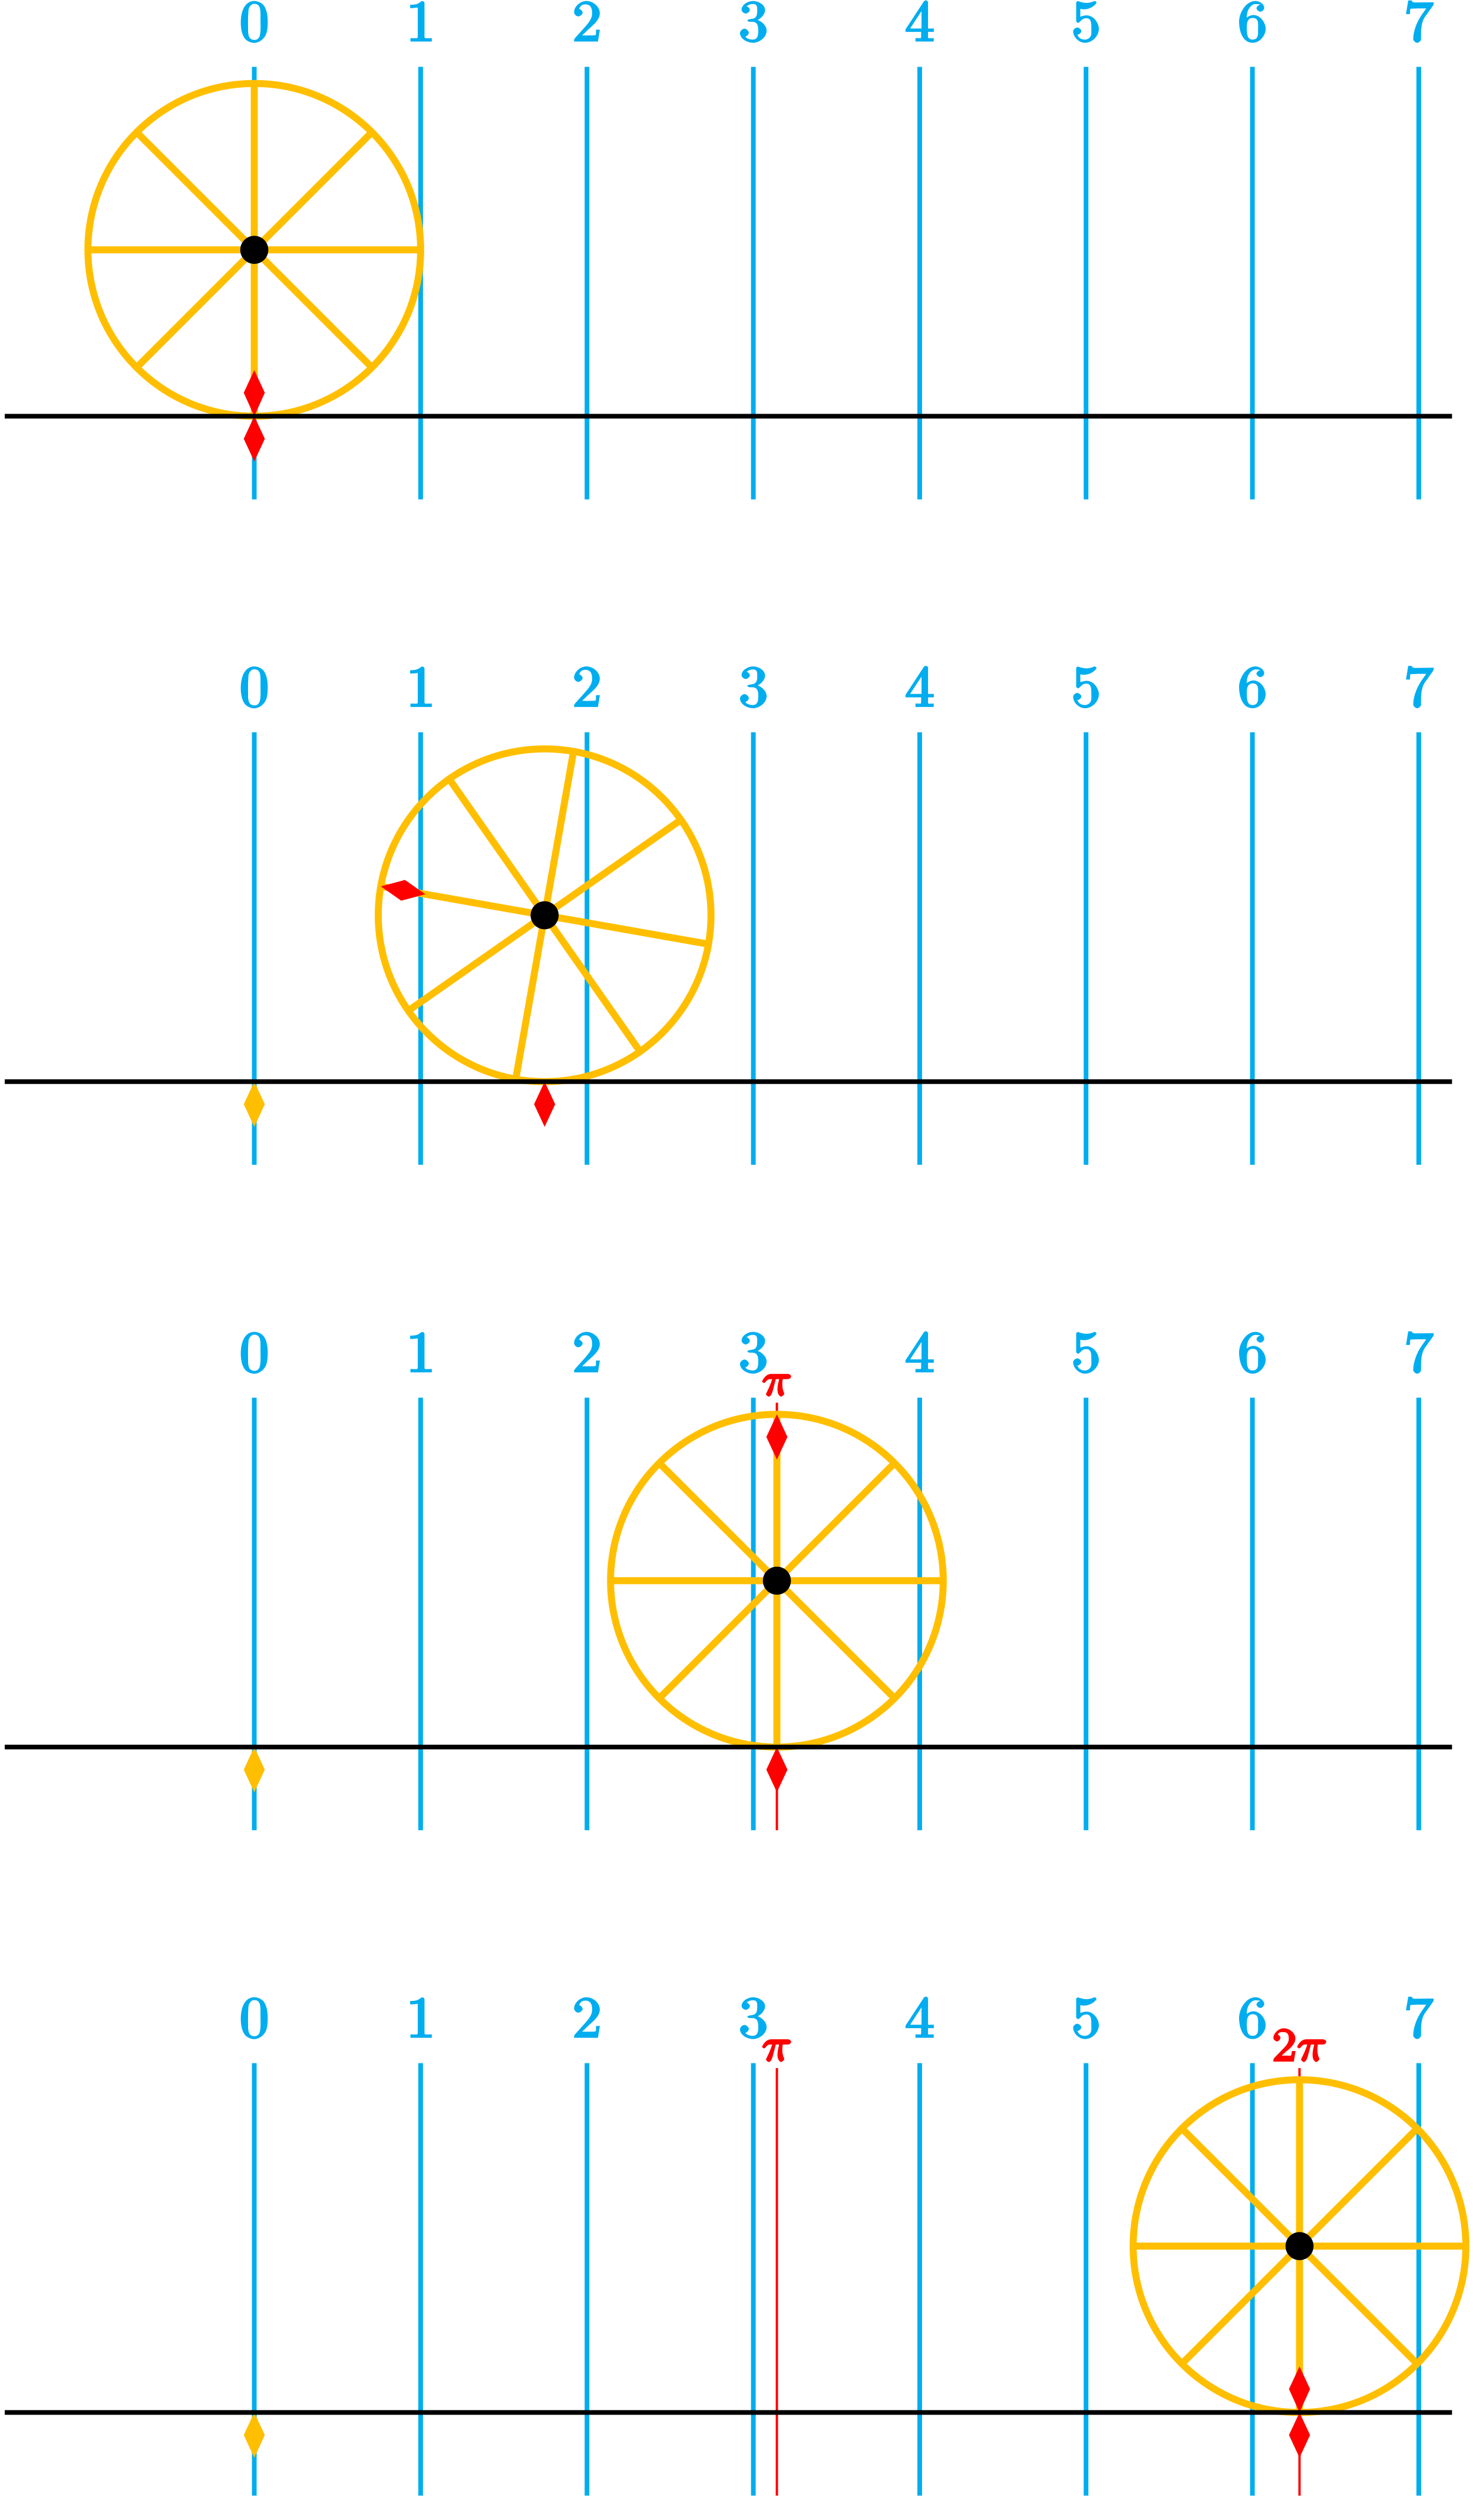 <?xml version="1.0" encoding="UTF-8"?>
<svg xmlns="http://www.w3.org/2000/svg" xmlns:xlink="http://www.w3.org/1999/xlink" width="251pt" height="426pt" viewBox="0 0 251 426" version="1.1">
<defs>
<g>
<symbol overflow="visible" id="glyph0-0">
<path style="stroke:none;" d=""/>
</symbol>
<symbol overflow="visible" id="glyph0-1">
<path style="stroke:none;" d="M 2.359 -6.922 C 0.422 -6.75 0.188 -4.25 0.188 -3.281 C 0.188 -2.359 0.328 -1.172 0.953 -0.438 C 1.281 -0.062 1.969 0.219 2.469 0.219 C 3.312 0.219 4.172 -0.453 4.484 -1.219 C 4.75 -1.906 4.781 -2.672 4.781 -3.406 C 4.781 -4.344 4.625 -5.578 4.016 -6.266 C 3.672 -6.656 3 -6.922 2.5 -6.922 C 2.438 -6.922 2.406 -6.922 2.359 -6.922 Z M 1.422 -2.719 C 1.422 -2.797 1.422 -2.875 1.422 -2.969 L 1.422 -3.453 C 1.422 -3.922 1.422 -4.391 1.469 -4.875 C 1.5 -5.25 1.469 -5.578 1.688 -5.906 C 1.906 -6.234 2.109 -6.438 2.5 -6.438 C 3.672 -6.438 3.547 -5.109 3.547 -4.109 L 3.547 -3.656 C 3.547 -3.375 3.562 -3.094 3.562 -2.797 C 3.562 -1.516 3.594 -0.281 2.5 -0.281 C 1.156 -0.281 1.484 -2.078 1.422 -2.719 Z M 1.422 -2.719 "/>
</symbol>
<symbol overflow="visible" id="glyph0-2">
<path style="stroke:none;" d="M 0.703 -6.141 L 0.703 -5.703 C 1.328 -5.703 1.938 -5.797 2 -5.812 L 2 -0.891 C 2 -0.5 1.812 -0.578 1.422 -0.578 C 1.25 -0.578 1.094 -0.594 0.75 -0.594 L 0.75 -0.016 L 4.391 -0.016 L 4.391 -0.594 C 4.016 -0.594 3.844 -0.578 3.688 -0.578 C 3.297 -0.578 3.141 -0.5 3.141 -0.875 L 3.141 -6.625 C 3.141 -6.703 2.906 -6.922 2.797 -6.922 C 2.656 -6.922 2.359 -6.688 2.25 -6.609 C 1.797 -6.312 1.406 -6.281 0.703 -6.281 Z M 0.703 -6.141 "/>
</symbol>
<symbol overflow="visible" id="glyph0-3">
<path style="stroke:none;" d="M 1.094 -5.453 C 1.328 -5.969 1.5 -6.344 2.219 -6.344 C 3.156 -6.344 3.375 -5.609 3.375 -4.828 C 3.375 -3.922 2.812 -3.266 2.25 -2.609 C 1.672 -1.938 1.062 -1.297 0.484 -0.641 C 0.406 -0.547 0.297 -0.391 0.297 -0.266 L 0.297 -0.016 L 4.359 -0.016 L 4.688 -2.031 L 4.047 -2.031 C 3.953 -1.422 4.203 -1.062 3.688 -1.062 L 3.297 -1.062 C 3 -1.062 2.719 -1.047 2.422 -1.047 C 2.031 -1.047 1.656 -1.062 1.656 -1.062 L 2.109 -1.484 C 2.375 -1.75 2.656 -2.031 2.938 -2.266 C 3.672 -2.938 4.672 -3.734 4.672 -4.844 C 4.672 -5.969 3.516 -6.922 2.391 -6.922 C 1.438 -6.922 0.297 -6.062 0.297 -5 C 0.297 -4.75 0.594 -4.297 1.016 -4.297 C 1.312 -4.297 1.75 -4.641 1.75 -4.938 C 1.75 -5.203 1.344 -5.609 1.031 -5.609 C 0.984 -5.609 0.938 -5.594 1.141 -5.594 Z M 1.094 -5.453 "/>
</symbol>
<symbol overflow="visible" id="glyph0-4">
<path style="stroke:none;" d="M 1.219 -5.828 C 1.562 -6.297 1.969 -6.406 2.5 -6.406 C 3.094 -6.406 3.156 -5.938 3.156 -5.438 C 3.156 -4.812 3.156 -4.125 2.484 -3.922 C 2.25 -3.875 1.469 -3.797 1.469 -3.609 L 1.469 -3.578 C 1.469 -3.516 1.75 -3.375 1.828 -3.375 L 1.938 -3.375 C 2.047 -3.375 2.172 -3.375 2.297 -3.375 C 3.266 -3.375 3.328 -2.578 3.328 -1.859 L 3.328 -1.719 C 3.312 -1.078 3.234 -0.344 2.375 -0.344 C 1.828 -0.344 1.312 -0.562 1.141 -0.844 C 0.906 -0.844 0.938 -0.828 0.984 -0.828 C 1.297 -0.828 1.719 -1.203 1.719 -1.516 C 1.719 -1.797 1.328 -2.156 1.062 -2.203 L 1 -2.203 C 0.594 -2.203 0.219 -1.781 0.219 -1.469 C 0.219 -0.422 1.547 0.203 2.422 0.203 C 3.5 0.203 4.75 -0.703 4.75 -1.859 C 4.75 -2.781 3.766 -3.625 2.875 -3.781 L 2.875 -3.516 C 3.609 -3.781 4.484 -4.516 4.484 -5.391 C 4.484 -6.266 3.375 -6.922 2.438 -6.922 C 1.672 -6.922 0.484 -6.359 0.484 -5.406 C 0.484 -5.094 0.922 -4.781 1.203 -4.781 C 1.469 -4.781 1.891 -5.109 1.891 -5.406 C 1.891 -5.719 1.469 -6.047 1.172 -6.047 L 1.391 -6.047 Z M 1.219 -5.828 "/>
</symbol>
<symbol overflow="visible" id="glyph0-5">
<path style="stroke:none;" d="M 0.281 -1.656 L 2.734 -1.656 L 2.734 -0.875 C 2.734 -0.469 2.625 -0.594 2.109 -0.594 L 1.766 -0.594 L 1.766 -0.016 L 4.875 -0.016 L 4.875 -0.594 C 4.547 -0.594 4.422 -0.578 4.297 -0.578 C 3.984 -0.578 3.906 -0.5 3.906 -0.875 L 3.906 -1.656 L 4.891 -1.656 L 4.891 -2.234 L 3.906 -2.234 L 3.906 -6.562 C 3.906 -6.594 3.922 -6.656 3.922 -6.703 C 3.922 -6.812 3.688 -7.031 3.562 -7.031 C 3.406 -7.031 3.234 -6.922 3.172 -6.812 C 2.234 -5.391 1.297 -3.969 0.375 -2.547 C 0.25 -2.375 0.062 -2.125 0.062 -1.969 C 0.062 -1.906 0.078 -1.844 0.078 -1.656 Z M 0.703 -2 L 3.125 -5.703 L 2.797 -5.797 L 2.797 -2.234 L 0.844 -2.234 Z M 0.703 -2 "/>
</symbol>
<symbol overflow="visible" id="glyph0-6">
<path style="stroke:none;" d="M 0.812 -1.203 C 0.875 -1.172 0.922 -1.172 0.984 -1.172 C 1.281 -1.172 1.688 -1.5 1.688 -1.797 C 1.688 -2.078 1.25 -2.406 1 -2.406 C 0.734 -2.406 0.297 -2.078 0.297 -1.766 C 0.297 -0.734 1.312 0.203 2.328 0.203 C 3.531 0.203 4.672 -0.953 4.672 -2.156 C 4.672 -3.188 3.781 -4.469 2.594 -4.469 C 2.109 -4.469 1.531 -4.25 1.516 -4.234 L 1.516 -5.578 C 1.562 -5.578 1.797 -5.516 2.047 -5.5 L 2.156 -5.5 C 2.859 -5.5 3.656 -5.844 4.125 -6.391 C 4.172 -6.453 4.281 -6.594 4.281 -6.672 L 4.281 -6.688 C 4.281 -6.734 4.031 -6.922 3.984 -6.922 C 3.875 -6.922 3.641 -6.781 3.453 -6.734 C 3.172 -6.641 2.859 -6.594 2.547 -6.594 C 2.109 -6.594 1.703 -6.703 1.281 -6.844 C 1.219 -6.875 1.172 -6.891 1.125 -6.906 L 1.109 -6.906 C 1.062 -6.906 0.812 -6.734 0.812 -6.672 L 0.812 -3.484 C 0.812 -3.391 1.031 -3.188 1.141 -3.188 C 1.25 -3.188 1.5 -3.453 1.562 -3.5 C 1.828 -3.828 2.125 -3.984 2.562 -3.984 L 2.594 -3.984 C 3.453 -3.953 3.391 -2.969 3.391 -2.219 C 3.391 -1.531 3.547 -0.828 2.781 -0.453 L 2.641 -0.406 C 2.484 -0.328 2.438 -0.344 2.266 -0.344 C 1.625 -0.344 1.188 -0.703 1.078 -1.094 Z M 0.812 -1.203 "/>
</symbol>
<symbol overflow="visible" id="glyph0-7">
<path style="stroke:none;" d="M 1.328 -3.562 L 1.516 -3.562 C 1.516 -4.312 1.5 -5.25 2.141 -5.938 C 2.422 -6.234 2.641 -6.406 3.078 -6.406 C 3.406 -6.406 3.594 -6.312 3.516 -6.406 C 3.906 -6.281 3.875 -6.281 3.844 -6.281 C 3.578 -6.281 3.188 -5.938 3.188 -5.688 C 3.188 -5.422 3.594 -5.094 3.844 -5.094 C 4.109 -5.094 4.5 -5.406 4.5 -5.734 C 4.5 -6.469 3.625 -6.922 3.031 -6.922 C 1.359 -6.922 0.219 -4.891 0.219 -3.391 C 0.219 -2.031 0.703 0.203 2.547 0.203 C 3.766 0.203 4.75 -1.062 4.75 -2.172 C 4.75 -3.219 3.844 -4.531 2.656 -4.531 C 2.078 -4.531 1.312 -4.078 1.156 -3.562 Z M 1.531 -2.25 L 1.531 -2.359 C 1.531 -3.031 1.578 -4.031 2.562 -4.031 C 3.656 -4.031 3.453 -2.844 3.453 -2.234 L 3.453 -2.047 C 3.453 -1.391 3.594 -0.344 2.516 -0.344 C 1.656 -0.344 1.578 -1.156 1.547 -1.938 C 1.547 -2.047 1.547 -2.156 1.531 -2.25 Z M 1.531 -2.25 "/>
</symbol>
<symbol overflow="visible" id="glyph0-8">
<path style="stroke:none;" d="M 0.672 -6.875 L 0.312 -4.688 L 0.969 -4.688 C 1.078 -5.234 0.859 -5.625 1.281 -5.625 L 1.547 -5.625 C 1.781 -5.625 2.016 -5.656 2.25 -5.656 L 3.766 -5.656 C 3.422 -5.156 2.859 -4.438 2.438 -3.656 C 1.953 -2.719 1.547 -1.5 1.547 -0.438 C 1.547 -0.141 1.938 0.203 2.219 0.203 L 2.25 0.203 C 2.5 0.203 2.875 -0.141 2.875 -0.422 L 2.875 -0.609 C 2.875 -1.75 2.828 -3.078 3.484 -4.125 C 3.609 -4.328 3.75 -4.516 3.891 -4.703 L 4.828 -6.016 C 4.906 -6.125 5.031 -6.266 5.031 -6.438 L 5.031 -6.703 C 4 -6.703 3.375 -6.672 2.328 -6.672 C 1.75 -6.672 1.359 -6.594 1.312 -7.016 L 0.703 -7.016 Z M 0.672 -6.875 "/>
</symbol>
<symbol overflow="visible" id="glyph1-0">
<path style="stroke:none;" d=""/>
</symbol>
<symbol overflow="visible" id="glyph1-1">
<path style="stroke:none;" d="M 2.375 -1.688 C 2.5 -1.797 2.844 -2.062 2.969 -2.172 C 3.453 -2.625 3.984 -3.203 3.984 -3.922 C 3.984 -4.875 3 -5.672 2.016 -5.672 C 1.047 -5.672 0.234 -4.75 0.234 -4.047 C 0.234 -3.656 0.734 -3.422 0.844 -3.422 C 1.016 -3.422 1.438 -3.719 1.438 -4.031 C 1.438 -4.438 0.859 -4.625 1.016 -4.625 C 1.172 -5.016 1.531 -5.031 1.922 -5.031 C 2.656 -5.031 2.859 -4.594 2.859 -3.922 C 2.859 -3.094 2.328 -2.609 1.391 -1.656 L 0.375 -0.609 C 0.281 -0.531 0.234 -0.375 0.234 0 L 3.719 0 L 4.016 -1.797 L 3.391 -1.797 C 3.344 -1.453 3.328 -1.172 3.234 -1.031 C 3.188 -0.969 2.719 -1.016 2.594 -1.016 L 1.172 -1.016 L 1.297 -0.703 Z M 2.375 -1.688 "/>
</symbol>
<symbol overflow="visible" id="glyph2-0">
<path style="stroke:none;" d=""/>
</symbol>
<symbol overflow="visible" id="glyph2-1">
<path style="stroke:none;" d="M 2.266 -2.906 L 2.953 -2.906 C 2.828 -2.359 2.672 -1.781 2.672 -1.188 C 2.672 -1.125 2.672 -0.781 2.766 -0.5 C 2.875 -0.172 3.141 0.078 3.281 0.078 C 3.453 0.078 3.828 -0.25 3.828 -0.453 C 3.828 -0.5 3.812 -0.516 3.781 -0.594 C 3.625 -0.953 3.5 -1.344 3.5 -1.984 C 3.5 -2.172 3.5 -2.516 3.578 -2.906 L 4.406 -2.906 C 4.531 -2.906 4.734 -2.969 4.828 -3.031 C 4.922 -3.109 5 -3.344 5 -3.391 C 5 -3.625 4.609 -3.797 4.484 -3.797 L 1.609 -3.797 C 1.438 -3.797 1 -3.75 0.609 -3.359 C 0.312 -3.078 0.047 -2.578 0.047 -2.531 C 0.047 -2.453 0.281 -2.25 0.344 -2.25 C 0.438 -2.25 0.578 -2.328 0.625 -2.391 C 1.016 -2.969 1.359 -2.906 1.531 -2.906 L 1.766 -2.906 C 1.578 -2.25 1.219 -1.406 1 -0.984 C 0.812 -0.578 0.719 -0.422 0.719 -0.344 C 0.719 -0.188 1.047 0.078 1.172 0.078 C 1.484 0.078 1.75 -0.406 1.906 -1.062 L 2.391 -2.906 Z M 2.266 -2.906 "/>
</symbol>
</g>
</defs>
<g id="surface1">
<path style="fill:none;stroke-width:0.797;stroke-linecap:butt;stroke-linejoin:miter;stroke:rgb(0%,67.839%,93.729%);stroke-opacity:1;stroke-miterlimit:10;" d="M -0.002 -14.174 L -0.002 59.529 " transform="matrix(1,0,0,-1,43.33,70.92)"/>
<g style="fill:rgb(0%,67.839%,93.729%);fill-opacity:1;">
  <use xlink:href="#glyph0-1" x="40.84" y="7.09"/>
</g>
<path style="fill:none;stroke-width:0.797;stroke-linecap:butt;stroke-linejoin:miter;stroke:rgb(0%,67.839%,93.729%);stroke-opacity:1;stroke-miterlimit:10;" d="M 28.346 -14.174 L 28.346 59.529 " transform="matrix(1,0,0,-1,43.33,70.92)"/>
<g style="fill:rgb(0%,67.839%,93.729%);fill-opacity:1;">
  <use xlink:href="#glyph0-2" x="69.19" y="7.09"/>
</g>
<path style="fill:none;stroke-width:0.797;stroke-linecap:butt;stroke-linejoin:miter;stroke:rgb(0%,67.839%,93.729%);stroke-opacity:1;stroke-miterlimit:10;" d="M 56.693 -14.174 L 56.693 59.529 " transform="matrix(1,0,0,-1,43.33,70.92)"/>
<g style="fill:rgb(0%,67.839%,93.729%);fill-opacity:1;">
  <use xlink:href="#glyph0-3" x="97.53" y="7.09"/>
</g>
<path style="fill:none;stroke-width:0.797;stroke-linecap:butt;stroke-linejoin:miter;stroke:rgb(0%,67.839%,93.729%);stroke-opacity:1;stroke-miterlimit:10;" d="M 85.041 -14.174 L 85.041 59.529 " transform="matrix(1,0,0,-1,43.33,70.92)"/>
<g style="fill:rgb(0%,67.839%,93.729%);fill-opacity:1;">
  <use xlink:href="#glyph0-4" x="125.88" y="7.09"/>
</g>
<path style="fill:none;stroke-width:0.797;stroke-linecap:butt;stroke-linejoin:miter;stroke:rgb(0%,67.839%,93.729%);stroke-opacity:1;stroke-miterlimit:10;" d="M 113.389 -14.174 L 113.389 59.529 " transform="matrix(1,0,0,-1,43.33,70.92)"/>
<g style="fill:rgb(0%,67.839%,93.729%);fill-opacity:1;">
  <use xlink:href="#glyph0-5" x="154.23" y="7.09"/>
</g>
<path style="fill:none;stroke-width:0.797;stroke-linecap:butt;stroke-linejoin:miter;stroke:rgb(0%,67.839%,93.729%);stroke-opacity:1;stroke-miterlimit:10;" d="M 141.732 -14.174 L 141.732 59.529 " transform="matrix(1,0,0,-1,43.33,70.92)"/>
<g style="fill:rgb(0%,67.839%,93.729%);fill-opacity:1;">
  <use xlink:href="#glyph0-6" x="182.57" y="7.09"/>
</g>
<path style="fill:none;stroke-width:0.797;stroke-linecap:butt;stroke-linejoin:miter;stroke:rgb(0%,67.839%,93.729%);stroke-opacity:1;stroke-miterlimit:10;" d="M 170.08 -14.174 L 170.08 59.529 " transform="matrix(1,0,0,-1,43.33,70.92)"/>
<g style="fill:rgb(0%,67.839%,93.729%);fill-opacity:1;">
  <use xlink:href="#glyph0-7" x="210.92" y="7.09"/>
</g>
<path style="fill:none;stroke-width:0.797;stroke-linecap:butt;stroke-linejoin:miter;stroke:rgb(0%,67.839%,93.729%);stroke-opacity:1;stroke-miterlimit:10;" d="M 198.428 -14.174 L 198.428 59.529 " transform="matrix(1,0,0,-1,43.33,70.92)"/>
<g style="fill:rgb(0%,67.839%,93.729%);fill-opacity:1;">
  <use xlink:href="#glyph0-8" x="239.27" y="7.09"/>
</g>
<path style="fill:none;stroke-width:1.196;stroke-linecap:butt;stroke-linejoin:miter;stroke:rgb(100%,75%,0%);stroke-opacity:1;stroke-miterlimit:10;" d="M 28.346 28.346 C 28.346 44.002 15.654 56.693 -0.002 56.693 C -15.654 56.693 -28.346 44.002 -28.346 28.346 C -28.346 12.69 -15.654 -0.002 -0.002 -0.002 C 15.654 -0.002 28.346 12.69 28.346 28.346 Z M 28.346 28.346 " transform="matrix(1,0,0,-1,43.33,70.92)"/>
<path style="fill:none;stroke-width:1.196;stroke-linecap:butt;stroke-linejoin:miter;stroke:rgb(100%,75%,0%);stroke-opacity:1;stroke-miterlimit:10;" d="M 28.346 28.346 L -28.346 28.346 " transform="matrix(1,0,0,-1,43.33,70.92)"/>
<path style="fill:none;stroke-width:1.196;stroke-linecap:butt;stroke-linejoin:miter;stroke:rgb(100%,75%,0%);stroke-opacity:1;stroke-miterlimit:10;" d="M 20.045 48.393 L -20.045 8.303 " transform="matrix(1,0,0,-1,43.33,70.92)"/>
<path style="fill:none;stroke-width:1.196;stroke-linecap:butt;stroke-linejoin:miter;stroke:rgb(100%,75%,0%);stroke-opacity:1;stroke-miterlimit:10;" d="M -0.002 56.693 L -0.002 -0.002 " transform="matrix(1,0,0,-1,43.33,70.92)"/>
<path style="fill:none;stroke-width:1.196;stroke-linecap:butt;stroke-linejoin:miter;stroke:rgb(100%,75%,0%);stroke-opacity:1;stroke-miterlimit:10;" d="M -20.045 48.393 L 20.045 8.303 " transform="matrix(1,0,0,-1,43.33,70.92)"/>
<path style="fill-rule:nonzero;fill:rgb(0%,0%,0%);fill-opacity:1;stroke-width:0.399;stroke-linecap:butt;stroke-linejoin:miter;stroke:rgb(0%,0%,0%);stroke-opacity:1;stroke-miterlimit:10;" d="M 2.193 28.346 C 2.193 29.557 1.209 30.537 -0.002 30.537 C -1.209 30.537 -2.193 29.557 -2.193 28.346 C -2.193 27.135 -1.209 26.154 -0.002 26.154 C 1.209 26.154 2.193 27.135 2.193 28.346 Z M 2.193 28.346 " transform="matrix(1,0,0,-1,43.33,70.92)"/>
<path style=" stroke:none;fill-rule:nonzero;fill:rgb(100%,0%,0%);fill-opacity:1;" d="M 43.328 70.922 L 45.125 66.926 L 43.328 63.07 L 41.535 66.926 Z M 43.328 70.922 "/>
<path style=" stroke:none;fill-rule:nonzero;fill:rgb(100%,0%,0%);fill-opacity:1;" d="M 43.328 70.922 L 45.125 74.773 L 43.328 78.625 L 41.535 74.773 Z M 43.328 70.922 "/>
<path style="fill:none;stroke-width:0.797;stroke-linecap:butt;stroke-linejoin:miter;stroke:rgb(0%,0%,0%);stroke-opacity:1;stroke-miterlimit:10;" d="M -42.521 -0.002 L 204.096 -0.002 " transform="matrix(1,0,0,-1,43.33,70.92)"/>
<path style="fill:none;stroke-width:0.797;stroke-linecap:butt;stroke-linejoin:miter;stroke:rgb(0%,67.839%,93.729%);stroke-opacity:1;stroke-miterlimit:10;" d="M -0.002 -127.56 L -0.002 -53.857 " transform="matrix(1,0,0,-1,43.33,70.92)"/>
<g style="fill:rgb(0%,67.839%,93.729%);fill-opacity:1;">
  <use xlink:href="#glyph0-1" x="40.84" y="120.48"/>
</g>
<path style="fill:none;stroke-width:0.797;stroke-linecap:butt;stroke-linejoin:miter;stroke:rgb(0%,67.839%,93.729%);stroke-opacity:1;stroke-miterlimit:10;" d="M 28.346 -127.56 L 28.346 -53.857 " transform="matrix(1,0,0,-1,43.33,70.92)"/>
<g style="fill:rgb(0%,67.839%,93.729%);fill-opacity:1;">
  <use xlink:href="#glyph0-2" x="69.19" y="120.48"/>
</g>
<path style="fill:none;stroke-width:0.797;stroke-linecap:butt;stroke-linejoin:miter;stroke:rgb(0%,67.839%,93.729%);stroke-opacity:1;stroke-miterlimit:10;" d="M 56.693 -127.56 L 56.693 -53.857 " transform="matrix(1,0,0,-1,43.33,70.92)"/>
<g style="fill:rgb(0%,67.839%,93.729%);fill-opacity:1;">
  <use xlink:href="#glyph0-3" x="97.53" y="120.48"/>
</g>
<path style="fill:none;stroke-width:0.797;stroke-linecap:butt;stroke-linejoin:miter;stroke:rgb(0%,67.839%,93.729%);stroke-opacity:1;stroke-miterlimit:10;" d="M 85.041 -127.56 L 85.041 -53.857 " transform="matrix(1,0,0,-1,43.33,70.92)"/>
<g style="fill:rgb(0%,67.839%,93.729%);fill-opacity:1;">
  <use xlink:href="#glyph0-4" x="125.88" y="120.48"/>
</g>
<path style="fill:none;stroke-width:0.797;stroke-linecap:butt;stroke-linejoin:miter;stroke:rgb(0%,67.839%,93.729%);stroke-opacity:1;stroke-miterlimit:10;" d="M 113.389 -127.56 L 113.389 -53.857 " transform="matrix(1,0,0,-1,43.33,70.92)"/>
<g style="fill:rgb(0%,67.839%,93.729%);fill-opacity:1;">
  <use xlink:href="#glyph0-5" x="154.23" y="120.48"/>
</g>
<path style="fill:none;stroke-width:0.797;stroke-linecap:butt;stroke-linejoin:miter;stroke:rgb(0%,67.839%,93.729%);stroke-opacity:1;stroke-miterlimit:10;" d="M 141.732 -127.56 L 141.732 -53.857 " transform="matrix(1,0,0,-1,43.33,70.92)"/>
<g style="fill:rgb(0%,67.839%,93.729%);fill-opacity:1;">
  <use xlink:href="#glyph0-6" x="182.57" y="120.48"/>
</g>
<path style="fill:none;stroke-width:0.797;stroke-linecap:butt;stroke-linejoin:miter;stroke:rgb(0%,67.839%,93.729%);stroke-opacity:1;stroke-miterlimit:10;" d="M 170.08 -127.56 L 170.08 -53.857 " transform="matrix(1,0,0,-1,43.33,70.92)"/>
<g style="fill:rgb(0%,67.839%,93.729%);fill-opacity:1;">
  <use xlink:href="#glyph0-7" x="210.92" y="120.48"/>
</g>
<path style="fill:none;stroke-width:0.797;stroke-linecap:butt;stroke-linejoin:miter;stroke:rgb(0%,67.839%,93.729%);stroke-opacity:1;stroke-miterlimit:10;" d="M 198.428 -127.56 L 198.428 -53.857 " transform="matrix(1,0,0,-1,43.33,70.92)"/>
<g style="fill:rgb(0%,67.839%,93.729%);fill-opacity:1;">
  <use xlink:href="#glyph0-8" x="239.27" y="120.48"/>
</g>
<path style="fill:none;stroke-width:1.196;stroke-linecap:butt;stroke-linejoin:miter;stroke:rgb(100%,75%,0%);stroke-opacity:1;stroke-miterlimit:10;" d="M 77.822 -85.041 C 77.822 -69.385 65.131 -56.693 49.475 -56.693 C 33.818 -56.693 21.127 -69.385 21.127 -85.041 C 21.127 -100.697 33.818 -113.389 49.475 -113.389 C 65.131 -113.389 77.822 -100.697 77.822 -85.041 Z M 77.822 -85.041 " transform="matrix(1,0,0,-1,43.33,70.92)"/>
<path style="fill:none;stroke-width:1.196;stroke-linecap:butt;stroke-linejoin:miter;stroke:rgb(100%,75%,0%);stroke-opacity:1;stroke-miterlimit:10;" d="M 44.553 -112.955 L 54.397 -57.123 " transform="matrix(1,0,0,-1,43.33,70.92)"/>
<path style="fill:none;stroke-width:1.196;stroke-linecap:butt;stroke-linejoin:miter;stroke:rgb(100%,75%,0%);stroke-opacity:1;stroke-miterlimit:10;" d="M 65.733 -108.26 L 33.217 -61.818 " transform="matrix(1,0,0,-1,43.33,70.92)"/>
<path style="fill:none;stroke-width:1.196;stroke-linecap:butt;stroke-linejoin:miter;stroke:rgb(100%,75%,0%);stroke-opacity:1;stroke-miterlimit:10;" d="M 77.389 -89.963 L 21.557 -80.119 " transform="matrix(1,0,0,-1,43.33,70.92)"/>
<path style="fill:none;stroke-width:1.196;stroke-linecap:butt;stroke-linejoin:miter;stroke:rgb(100%,75%,0%);stroke-opacity:1;stroke-miterlimit:10;" d="M 72.693 -68.783 L 26.252 -101.299 " transform="matrix(1,0,0,-1,43.33,70.92)"/>
<path style="fill-rule:nonzero;fill:rgb(0%,0%,0%);fill-opacity:1;stroke-width:0.399;stroke-linecap:butt;stroke-linejoin:miter;stroke:rgb(0%,0%,0%);stroke-opacity:1;stroke-miterlimit:10;" d="M 51.666 -85.041 C 51.666 -83.83 50.686 -82.85 49.475 -82.85 C 48.264 -82.85 47.283 -83.83 47.283 -85.041 C 47.283 -86.252 48.264 -87.232 49.475 -87.232 C 50.686 -87.232 51.666 -86.252 51.666 -85.041 Z M 51.666 -85.041 " transform="matrix(1,0,0,-1,43.33,70.92)"/>
<path style=" stroke:none;fill-rule:nonzero;fill:rgb(100%,0%,0%);fill-opacity:1;" d="M 64.887 151.039 L 68.371 153.477 L 72.477 152.375 L 68.996 149.938 Z M 64.887 151.039 "/>
<path style=" stroke:none;fill-rule:nonzero;fill:rgb(100%,0%,0%);fill-opacity:1;" d="M 92.805 184.309 L 94.602 188.16 L 92.805 192.016 L 91.008 188.16 Z M 92.805 184.309 "/>
<path style=" stroke:none;fill-rule:nonzero;fill:rgb(100%,75%,0%);fill-opacity:1;" d="M 43.328 184.309 L 45.125 188.16 L 43.328 192.016 L 41.535 188.16 Z M 43.328 184.309 "/>
<path style="fill:none;stroke-width:0.797;stroke-linecap:butt;stroke-linejoin:miter;stroke:rgb(0%,0%,0%);stroke-opacity:1;stroke-miterlimit:10;" d="M -42.521 -113.389 L 204.096 -113.389 " transform="matrix(1,0,0,-1,43.33,70.92)"/>
<path style="fill:none;stroke-width:0.797;stroke-linecap:butt;stroke-linejoin:miter;stroke:rgb(0%,67.839%,93.729%);stroke-opacity:1;stroke-miterlimit:10;" d="M -0.002 -354.334 L -0.002 -280.635 " transform="matrix(1,0,0,-1,43.33,70.92)"/>
<g style="fill:rgb(0%,67.839%,93.729%);fill-opacity:1;">
  <use xlink:href="#glyph0-1" x="40.84" y="347.25"/>
</g>
<path style="fill:none;stroke-width:0.797;stroke-linecap:butt;stroke-linejoin:miter;stroke:rgb(0%,67.839%,93.729%);stroke-opacity:1;stroke-miterlimit:10;" d="M 28.346 -354.334 L 28.346 -280.635 " transform="matrix(1,0,0,-1,43.33,70.92)"/>
<g style="fill:rgb(0%,67.839%,93.729%);fill-opacity:1;">
  <use xlink:href="#glyph0-2" x="69.19" y="347.25"/>
</g>
<path style="fill:none;stroke-width:0.797;stroke-linecap:butt;stroke-linejoin:miter;stroke:rgb(0%,67.839%,93.729%);stroke-opacity:1;stroke-miterlimit:10;" d="M 56.693 -354.334 L 56.693 -280.635 " transform="matrix(1,0,0,-1,43.33,70.92)"/>
<g style="fill:rgb(0%,67.839%,93.729%);fill-opacity:1;">
  <use xlink:href="#glyph0-3" x="97.53" y="347.25"/>
</g>
<path style="fill:none;stroke-width:0.797;stroke-linecap:butt;stroke-linejoin:miter;stroke:rgb(0%,67.839%,93.729%);stroke-opacity:1;stroke-miterlimit:10;" d="M 85.041 -354.334 L 85.041 -280.635 " transform="matrix(1,0,0,-1,43.33,70.92)"/>
<g style="fill:rgb(0%,67.839%,93.729%);fill-opacity:1;">
  <use xlink:href="#glyph0-4" x="125.88" y="347.25"/>
</g>
<path style="fill:none;stroke-width:0.797;stroke-linecap:butt;stroke-linejoin:miter;stroke:rgb(0%,67.839%,93.729%);stroke-opacity:1;stroke-miterlimit:10;" d="M 113.389 -354.334 L 113.389 -280.635 " transform="matrix(1,0,0,-1,43.33,70.92)"/>
<g style="fill:rgb(0%,67.839%,93.729%);fill-opacity:1;">
  <use xlink:href="#glyph0-5" x="154.23" y="347.25"/>
</g>
<path style="fill:none;stroke-width:0.797;stroke-linecap:butt;stroke-linejoin:miter;stroke:rgb(0%,67.839%,93.729%);stroke-opacity:1;stroke-miterlimit:10;" d="M 141.732 -354.334 L 141.732 -280.635 " transform="matrix(1,0,0,-1,43.33,70.92)"/>
<g style="fill:rgb(0%,67.839%,93.729%);fill-opacity:1;">
  <use xlink:href="#glyph0-6" x="182.57" y="347.25"/>
</g>
<path style="fill:none;stroke-width:0.797;stroke-linecap:butt;stroke-linejoin:miter;stroke:rgb(0%,67.839%,93.729%);stroke-opacity:1;stroke-miterlimit:10;" d="M 170.08 -354.334 L 170.08 -280.635 " transform="matrix(1,0,0,-1,43.33,70.92)"/>
<g style="fill:rgb(0%,67.839%,93.729%);fill-opacity:1;">
  <use xlink:href="#glyph0-7" x="210.92" y="347.25"/>
</g>
<path style="fill:none;stroke-width:0.797;stroke-linecap:butt;stroke-linejoin:miter;stroke:rgb(0%,67.839%,93.729%);stroke-opacity:1;stroke-miterlimit:10;" d="M 198.428 -354.334 L 198.428 -280.635 " transform="matrix(1,0,0,-1,43.33,70.92)"/>
<g style="fill:rgb(0%,67.839%,93.729%);fill-opacity:1;">
  <use xlink:href="#glyph0-8" x="239.27" y="347.25"/>
</g>
<path style="fill:none;stroke-width:0.399;stroke-linecap:butt;stroke-linejoin:miter;stroke:rgb(100%,0%,0%);stroke-opacity:1;stroke-miterlimit:10;" d="M 178.107 -354.334 L 178.107 -281.482 " transform="matrix(1,0,0,-1,43.33,70.92)"/>
<g style="fill:rgb(100%,0%,0%);fill-opacity:1;">
  <use xlink:href="#glyph1-1" x="216.75" y="351.29"/>
</g>
<g style="fill:rgb(100%,0%,0%);fill-opacity:1;">
  <use xlink:href="#glyph2-1" x="220.99" y="351.29"/>
</g>
<path style="fill:none;stroke-width:0.399;stroke-linecap:butt;stroke-linejoin:miter;stroke:rgb(100%,0%,0%);stroke-opacity:1;stroke-miterlimit:10;" d="M 89.053 -354.334 L 89.053 -281.482 " transform="matrix(1,0,0,-1,43.33,70.92)"/>
<g style="fill:rgb(100%,0%,0%);fill-opacity:1;">
  <use xlink:href="#glyph2-1" x="129.81" y="351.29"/>
</g>
<path style="fill:none;stroke-width:1.196;stroke-linecap:butt;stroke-linejoin:miter;stroke:rgb(100%,75%,0%);stroke-opacity:1;stroke-miterlimit:10;" d="M 206.455 -311.814 C 206.455 -296.158 193.764 -283.467 178.107 -283.467 C 162.451 -283.467 149.76 -296.158 149.76 -311.814 C 149.76 -327.471 162.451 -340.162 178.107 -340.162 C 193.764 -340.162 206.455 -327.471 206.455 -311.814 Z M 206.455 -311.814 " transform="matrix(1,0,0,-1,43.33,70.92)"/>
<path style="fill:none;stroke-width:1.196;stroke-linecap:butt;stroke-linejoin:miter;stroke:rgb(100%,75%,0%);stroke-opacity:1;stroke-miterlimit:10;" d="M 206.455 -311.814 L 149.76 -311.814 " transform="matrix(1,0,0,-1,43.33,70.92)"/>
<path style="fill:none;stroke-width:1.196;stroke-linecap:butt;stroke-linejoin:miter;stroke:rgb(100%,75%,0%);stroke-opacity:1;stroke-miterlimit:10;" d="M 198.15 -291.771 L 158.065 -331.857 " transform="matrix(1,0,0,-1,43.33,70.92)"/>
<path style="fill:none;stroke-width:1.196;stroke-linecap:butt;stroke-linejoin:miter;stroke:rgb(100%,75%,0%);stroke-opacity:1;stroke-miterlimit:10;" d="M 178.107 -283.467 L 178.107 -340.162 " transform="matrix(1,0,0,-1,43.33,70.92)"/>
<path style="fill:none;stroke-width:1.196;stroke-linecap:butt;stroke-linejoin:miter;stroke:rgb(100%,75%,0%);stroke-opacity:1;stroke-miterlimit:10;" d="M 158.065 -291.771 L 198.15 -331.857 " transform="matrix(1,0,0,-1,43.33,70.92)"/>
<path style="fill-rule:nonzero;fill:rgb(0%,0%,0%);fill-opacity:1;stroke-width:0.399;stroke-linecap:butt;stroke-linejoin:miter;stroke:rgb(0%,0%,0%);stroke-opacity:1;stroke-miterlimit:10;" d="M 180.299 -311.814 C 180.299 -310.603 179.318 -309.623 178.107 -309.623 C 176.897 -309.623 175.916 -310.603 175.916 -311.814 C 175.916 -313.025 176.897 -314.006 178.107 -314.006 C 179.318 -314.006 180.299 -313.025 180.299 -311.814 Z M 180.299 -311.814 " transform="matrix(1,0,0,-1,43.33,70.92)"/>
<path style=" stroke:none;fill-rule:nonzero;fill:rgb(100%,0%,0%);fill-opacity:1;" d="M 221.438 411.082 L 223.234 407.086 L 221.438 403.234 L 219.641 407.086 Z M 221.438 411.082 "/>
<path style=" stroke:none;fill-rule:nonzero;fill:rgb(100%,0%,0%);fill-opacity:1;" d="M 221.438 411.082 L 223.234 414.934 L 221.438 418.789 L 219.641 414.934 Z M 221.438 411.082 "/>
<path style=" stroke:none;fill-rule:nonzero;fill:rgb(100%,75%,0%);fill-opacity:1;" d="M 43.328 411.082 L 45.125 414.934 L 43.328 418.789 L 41.535 414.934 Z M 43.328 411.082 "/>
<path style="fill:none;stroke-width:0.797;stroke-linecap:butt;stroke-linejoin:miter;stroke:rgb(0%,0%,0%);stroke-opacity:1;stroke-miterlimit:10;" d="M -42.521 -340.162 L 204.096 -340.162 " transform="matrix(1,0,0,-1,43.33,70.92)"/>
<path style="fill:none;stroke-width:0.797;stroke-linecap:butt;stroke-linejoin:miter;stroke:rgb(0%,67.839%,93.729%);stroke-opacity:1;stroke-miterlimit:10;" d="M -0.002 -240.947 L -0.002 -167.244 " transform="matrix(1,0,0,-1,43.33,70.92)"/>
<g style="fill:rgb(0%,67.839%,93.729%);fill-opacity:1;">
  <use xlink:href="#glyph0-1" x="40.84" y="233.87"/>
</g>
<path style="fill:none;stroke-width:0.797;stroke-linecap:butt;stroke-linejoin:miter;stroke:rgb(0%,67.839%,93.729%);stroke-opacity:1;stroke-miterlimit:10;" d="M 28.346 -240.947 L 28.346 -167.244 " transform="matrix(1,0,0,-1,43.33,70.92)"/>
<g style="fill:rgb(0%,67.839%,93.729%);fill-opacity:1;">
  <use xlink:href="#glyph0-2" x="69.19" y="233.87"/>
</g>
<path style="fill:none;stroke-width:0.797;stroke-linecap:butt;stroke-linejoin:miter;stroke:rgb(0%,67.839%,93.729%);stroke-opacity:1;stroke-miterlimit:10;" d="M 56.693 -240.947 L 56.693 -167.244 " transform="matrix(1,0,0,-1,43.33,70.92)"/>
<g style="fill:rgb(0%,67.839%,93.729%);fill-opacity:1;">
  <use xlink:href="#glyph0-3" x="97.53" y="233.87"/>
</g>
<path style="fill:none;stroke-width:0.797;stroke-linecap:butt;stroke-linejoin:miter;stroke:rgb(0%,67.839%,93.729%);stroke-opacity:1;stroke-miterlimit:10;" d="M 85.041 -240.947 L 85.041 -167.244 " transform="matrix(1,0,0,-1,43.33,70.92)"/>
<g style="fill:rgb(0%,67.839%,93.729%);fill-opacity:1;">
  <use xlink:href="#glyph0-4" x="125.88" y="233.87"/>
</g>
<path style="fill:none;stroke-width:0.797;stroke-linecap:butt;stroke-linejoin:miter;stroke:rgb(0%,67.839%,93.729%);stroke-opacity:1;stroke-miterlimit:10;" d="M 113.389 -240.947 L 113.389 -167.244 " transform="matrix(1,0,0,-1,43.33,70.92)"/>
<g style="fill:rgb(0%,67.839%,93.729%);fill-opacity:1;">
  <use xlink:href="#glyph0-5" x="154.23" y="233.87"/>
</g>
<path style="fill:none;stroke-width:0.797;stroke-linecap:butt;stroke-linejoin:miter;stroke:rgb(0%,67.839%,93.729%);stroke-opacity:1;stroke-miterlimit:10;" d="M 141.732 -240.947 L 141.732 -167.244 " transform="matrix(1,0,0,-1,43.33,70.92)"/>
<g style="fill:rgb(0%,67.839%,93.729%);fill-opacity:1;">
  <use xlink:href="#glyph0-6" x="182.57" y="233.87"/>
</g>
<path style="fill:none;stroke-width:0.797;stroke-linecap:butt;stroke-linejoin:miter;stroke:rgb(0%,67.839%,93.729%);stroke-opacity:1;stroke-miterlimit:10;" d="M 170.08 -240.947 L 170.08 -167.244 " transform="matrix(1,0,0,-1,43.33,70.92)"/>
<g style="fill:rgb(0%,67.839%,93.729%);fill-opacity:1;">
  <use xlink:href="#glyph0-7" x="210.92" y="233.87"/>
</g>
<path style="fill:none;stroke-width:0.797;stroke-linecap:butt;stroke-linejoin:miter;stroke:rgb(0%,67.839%,93.729%);stroke-opacity:1;stroke-miterlimit:10;" d="M 198.428 -240.947 L 198.428 -167.244 " transform="matrix(1,0,0,-1,43.33,70.92)"/>
<g style="fill:rgb(0%,67.839%,93.729%);fill-opacity:1;">
  <use xlink:href="#glyph0-8" x="239.27" y="233.87"/>
</g>
<path style="fill:none;stroke-width:0.399;stroke-linecap:butt;stroke-linejoin:miter;stroke:rgb(100%,0%,0%);stroke-opacity:1;stroke-miterlimit:10;" d="M 89.053 -240.947 L 89.053 -168.096 " transform="matrix(1,0,0,-1,43.33,70.92)"/>
<g style="fill:rgb(100%,0%,0%);fill-opacity:1;">
  <use xlink:href="#glyph2-1" x="129.81" y="237.91"/>
</g>
<path style="fill:none;stroke-width:1.196;stroke-linecap:butt;stroke-linejoin:miter;stroke:rgb(100%,75%,0%);stroke-opacity:1;stroke-miterlimit:10;" d="M 117.4 -198.428 C 117.4 -182.771 104.709 -170.08 89.053 -170.08 C 73.397 -170.08 60.709 -182.771 60.709 -198.428 C 60.709 -214.084 73.397 -226.775 89.053 -226.775 C 104.709 -226.775 117.4 -214.084 117.4 -198.428 Z M 117.4 -198.428 " transform="matrix(1,0,0,-1,43.33,70.92)"/>
<path style="fill:none;stroke-width:1.196;stroke-linecap:butt;stroke-linejoin:miter;stroke:rgb(100%,75%,0%);stroke-opacity:1;stroke-miterlimit:10;" d="M 60.709 -198.428 L 117.4 -198.428 " transform="matrix(1,0,0,-1,43.33,70.92)"/>
<path style="fill:none;stroke-width:1.196;stroke-linecap:butt;stroke-linejoin:miter;stroke:rgb(100%,75%,0%);stroke-opacity:1;stroke-miterlimit:10;" d="M 69.01 -218.471 L 109.1 -178.385 " transform="matrix(1,0,0,-1,43.33,70.92)"/>
<path style="fill:none;stroke-width:1.196;stroke-linecap:butt;stroke-linejoin:miter;stroke:rgb(100%,75%,0%);stroke-opacity:1;stroke-miterlimit:10;" d="M 89.053 -226.775 L 89.053 -170.08 " transform="matrix(1,0,0,-1,43.33,70.92)"/>
<path style="fill:none;stroke-width:1.196;stroke-linecap:butt;stroke-linejoin:miter;stroke:rgb(100%,75%,0%);stroke-opacity:1;stroke-miterlimit:10;" d="M 109.1 -218.471 L 69.01 -178.385 " transform="matrix(1,0,0,-1,43.33,70.92)"/>
<path style="fill-rule:nonzero;fill:rgb(0%,0%,0%);fill-opacity:1;stroke-width:0.399;stroke-linecap:butt;stroke-linejoin:miter;stroke:rgb(0%,0%,0%);stroke-opacity:1;stroke-miterlimit:10;" d="M 91.244 -198.428 C 91.244 -197.217 90.264 -196.236 89.053 -196.236 C 87.842 -196.236 86.861 -197.217 86.861 -198.428 C 86.861 -199.639 87.842 -200.619 89.053 -200.619 C 90.264 -200.619 91.244 -199.639 91.244 -198.428 Z M 91.244 -198.428 " transform="matrix(1,0,0,-1,43.33,70.92)"/>
<path style=" stroke:none;fill-rule:nonzero;fill:rgb(100%,0%,0%);fill-opacity:1;" d="M 132.383 241 L 134.18 244.855 L 132.383 248.707 L 130.586 244.855 Z M 132.383 241 "/>
<path style=" stroke:none;fill-rule:nonzero;fill:rgb(100%,0%,0%);fill-opacity:1;" d="M 132.383 297.695 L 134.18 301.547 L 132.383 305.402 L 130.586 301.547 Z M 132.383 297.695 "/>
<path style=" stroke:none;fill-rule:nonzero;fill:rgb(100%,75%,0%);fill-opacity:1;" d="M 43.328 297.695 L 45.125 301.547 L 43.328 305.402 L 41.535 301.547 Z M 43.328 297.695 "/>
<path style="fill:none;stroke-width:0.797;stroke-linecap:butt;stroke-linejoin:miter;stroke:rgb(0%,0%,0%);stroke-opacity:1;stroke-miterlimit:10;" d="M -42.521 -226.775 L 204.096 -226.775 " transform="matrix(1,0,0,-1,43.33,70.92)"/>
</g>
</svg>
